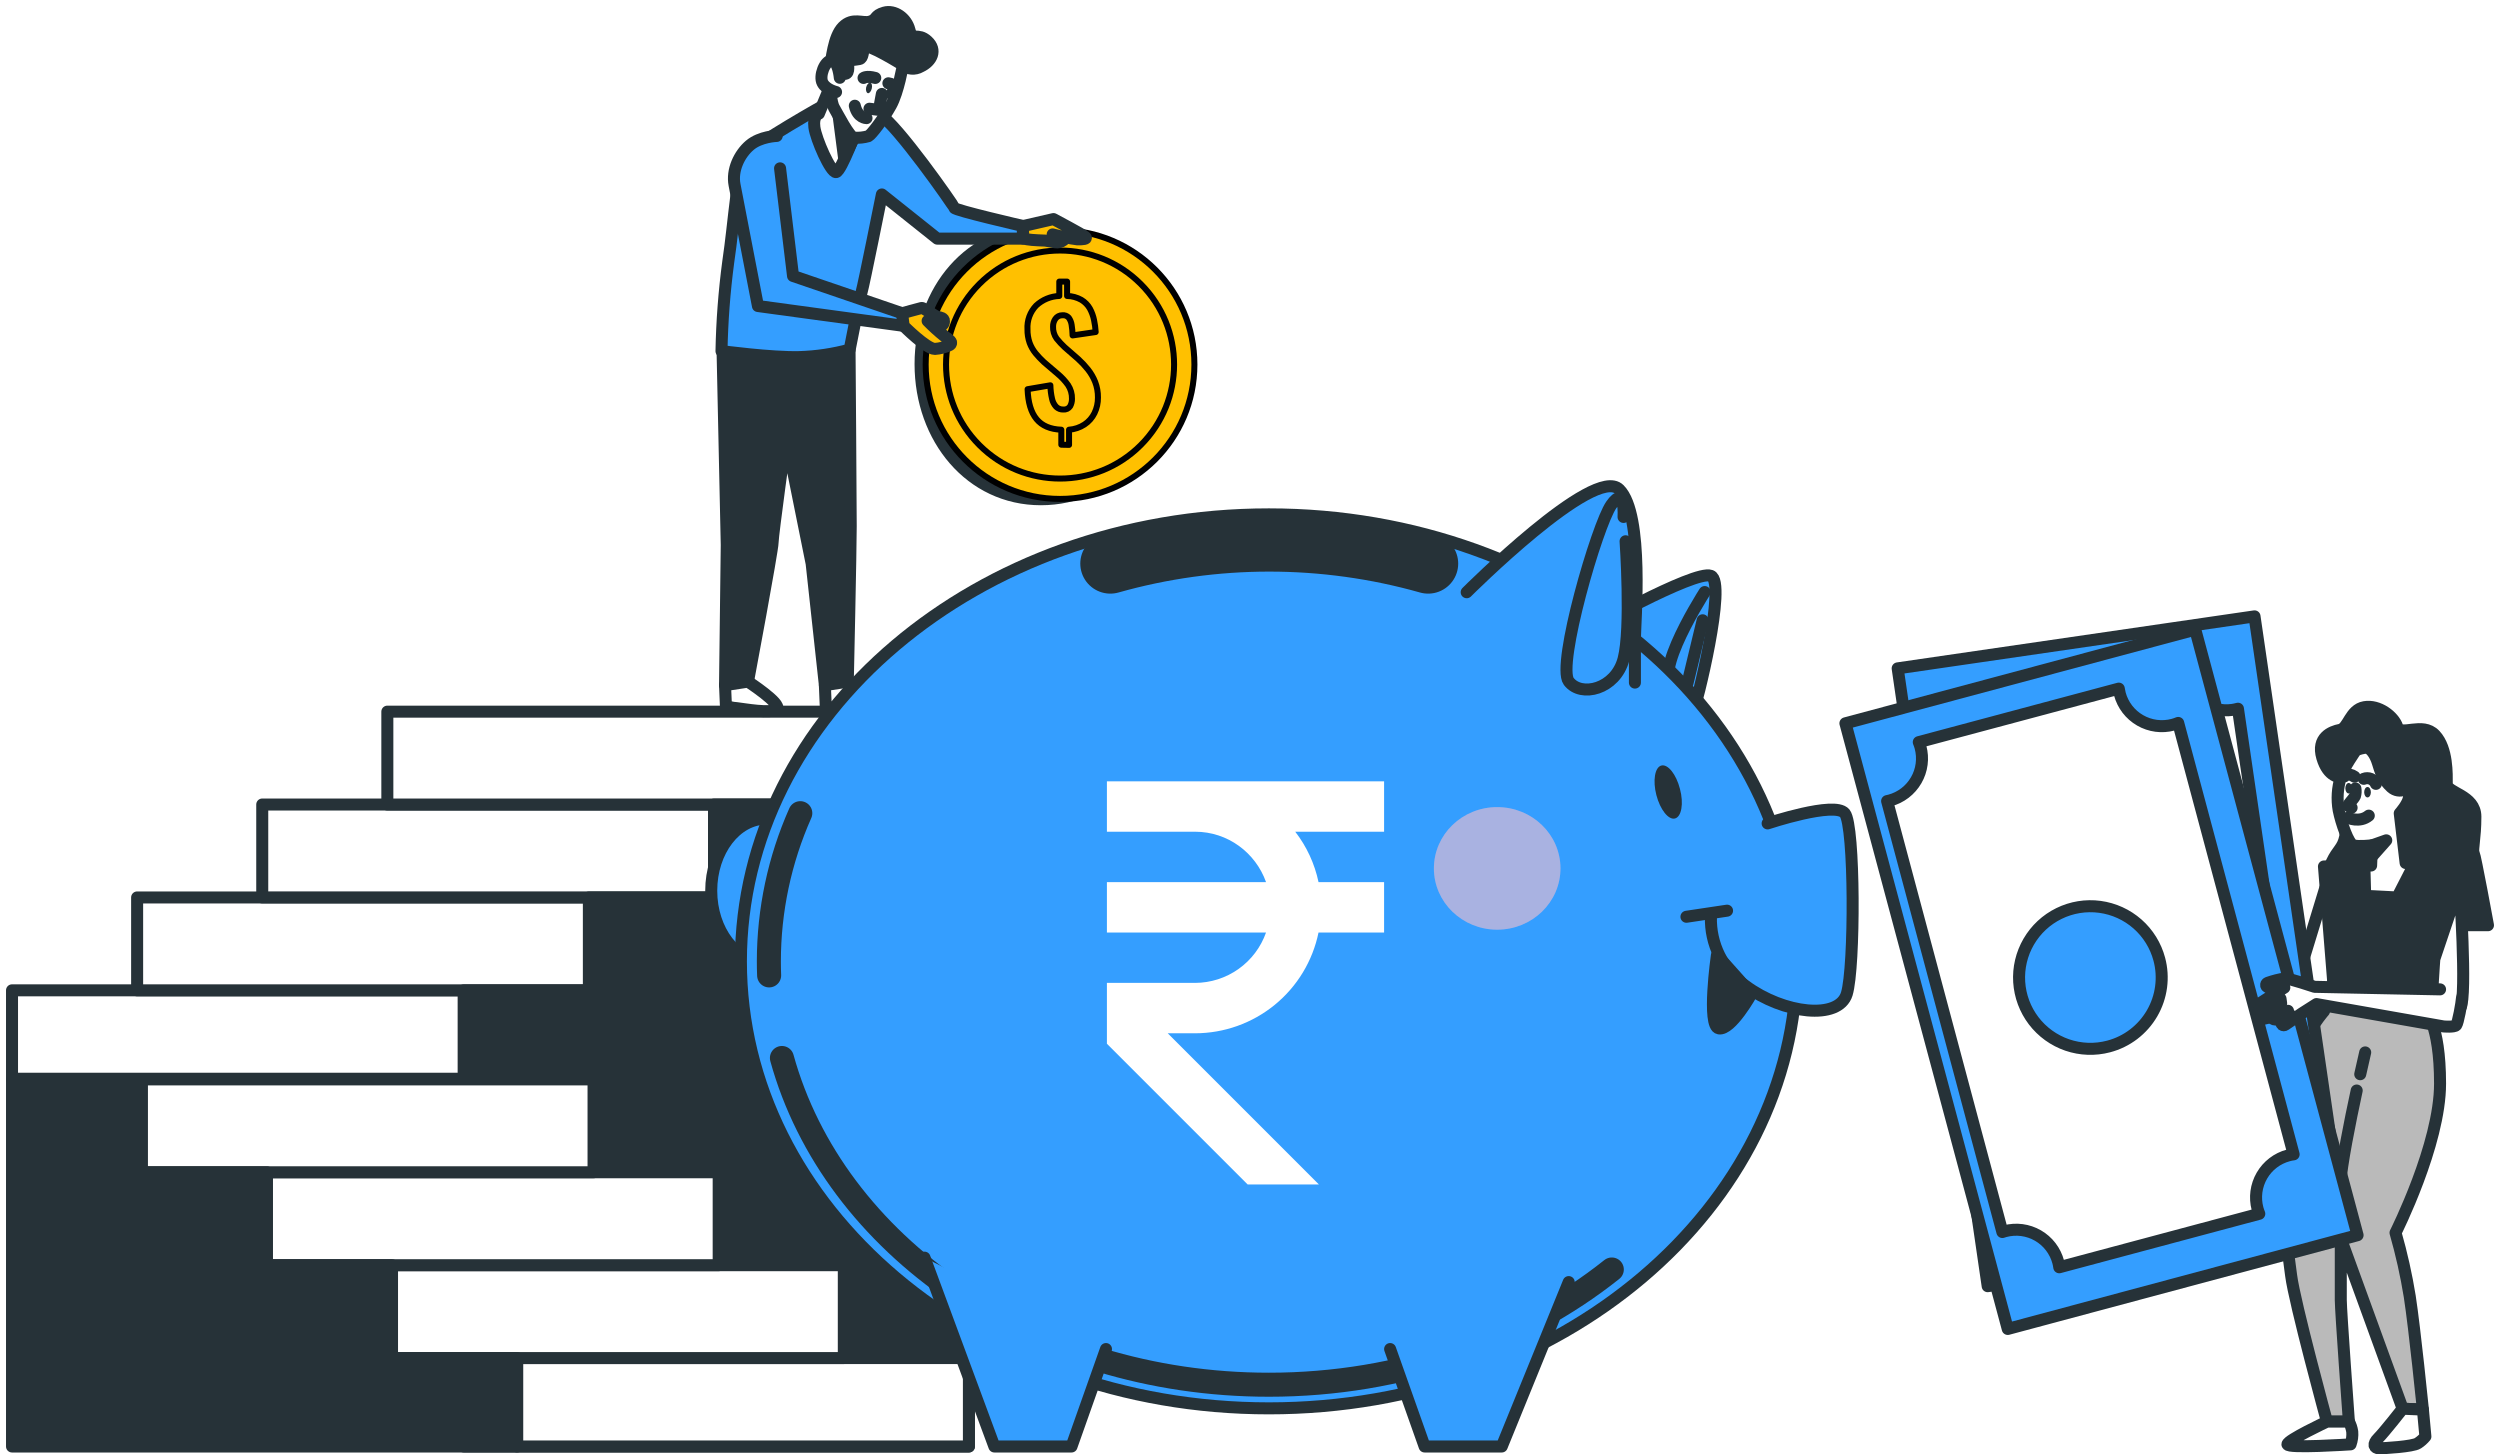 <svg width="208" height="121" viewBox="0 0 208 121" fill="none" xmlns="http://www.w3.org/2000/svg">
<path d="M38.589 82.396H1V89.751H38.589V82.396Z" fill="white" stroke="#263238" stroke-linecap="round" stroke-linejoin="round"/>
<path d="M48.998 74.668H11.409V82.396H48.998V74.668Z" fill="white" stroke="#263238" stroke-linecap="round" stroke-linejoin="round"/>
<path d="M59.408 66.936H21.819V74.665H59.408V66.936Z" fill="white" stroke="#263238" stroke-linecap="round" stroke-linejoin="round"/>
<path d="M69.816 59.209H32.227V66.937H69.816V59.209Z" fill="white" stroke="#263238" stroke-linecap="round" stroke-linejoin="round"/>
<path d="M80.613 120.349V59.209H69.819V66.937H59.408V74.668H49.001V82.396H38.589V120.349H80.613Z" fill="#263238" stroke="#263238" stroke-linecap="round" stroke-linejoin="round"/>
<path d="M80.613 112.99H43.024V120.345H80.613V112.99Z" fill="white" stroke="#263238" stroke-linecap="round" stroke-linejoin="round"/>
<path d="M32.616 112.99H70.205V105.262H32.616V112.99Z" fill="white" stroke="#263238" stroke-linecap="round" stroke-linejoin="round"/>
<path d="M22.206 105.263H59.794V97.531H22.206V105.263Z" fill="white" stroke="#263238" stroke-linecap="round" stroke-linejoin="round"/>
<path d="M11.794 97.531H49.383V89.803H11.794V97.531Z" fill="white" stroke="#263238" stroke-linecap="round" stroke-linejoin="round"/>
<path d="M1 120.348V89.803H11.794V97.531H22.202V105.262H32.613V112.99H43.024V120.348H1Z" fill="#263238" stroke="#263238" stroke-linecap="round" stroke-linejoin="round"/>
<path d="M193.455 73.902L191.009 81.913L185.584 77.744C185.502 77.224 185.394 76.708 185.26 76.199C185.153 75.946 184.507 75.194 184.361 74.902C184.215 74.61 184.004 74.866 184.004 75.083C184.004 75.301 184.507 76.018 184.507 76.018L184.254 76.267L182.243 75.311C182.219 75.3 182.194 75.293 182.168 75.293C182.142 75.292 182.117 75.296 182.092 75.305C182.068 75.314 182.046 75.328 182.027 75.345C182.009 75.363 181.994 75.384 181.983 75.408C181.964 75.447 181.959 75.493 181.97 75.535C181.981 75.578 182.006 75.615 182.041 75.641L183.141 76.485L182.999 76.77L181.165 76.018C181.142 76.008 181.117 76.004 181.093 76.004C181.068 76.005 181.043 76.011 181.02 76.021C180.998 76.031 180.977 76.046 180.96 76.064C180.943 76.083 180.93 76.105 180.922 76.128C180.91 76.168 180.911 76.21 180.926 76.249C180.94 76.288 180.968 76.321 181.003 76.342L182.674 77.316L181.584 77.53C181.559 77.535 181.535 77.545 181.513 77.56C181.492 77.575 181.475 77.595 181.461 77.617C181.448 77.639 181.44 77.664 181.437 77.69C181.434 77.716 181.437 77.742 181.444 77.766C181.457 77.803 181.481 77.835 181.512 77.857C181.543 77.88 181.581 77.892 181.62 77.893H182.745L181.772 78.25C181.772 78.25 181.899 78.532 182.097 78.522L183.248 78.467L184.939 78.574C184.939 78.574 190.431 84.333 190.613 84.508C190.795 84.683 191.872 85.076 192.086 84.862C192.3 84.648 194.711 81.734 194.711 81.734L194.35 74.191C194.35 74.191 193.994 73.477 193.455 73.902Z" fill="white" stroke="#263238" stroke-linecap="round" stroke-linejoin="round"/>
<path d="M194.753 64.662C194.753 64.662 193.705 64.734 193.212 63.04C192.719 61.347 193.984 60.867 194.685 60.727C195.386 60.587 195.525 59.046 196.716 58.836C197.906 58.625 199.165 59.608 199.447 60.458C199.73 61.308 201.55 60.036 202.598 61.158C203.646 62.281 203.571 64.448 203.571 65.22C203.571 65.993 205.952 66.132 205.952 67.952C205.952 69.772 205.67 70.684 205.81 70.963C205.949 71.242 207 76.978 207 76.978H193.929C193.929 76.978 193.51 72.786 194 71.735C194.49 70.684 194.912 70.612 195.119 69.633C195.327 68.653 195.119 67.112 194.98 66.411C194.874 65.832 194.799 65.249 194.753 64.662Z" fill="#263238" stroke="#263238" stroke-linecap="round" stroke-linejoin="round"/>
<path d="M197.277 72.018L193.354 72.09L194.123 81.683L201.55 82.244L205.05 72.297L200.849 71.95L197.277 72.018Z" fill="#263238" stroke="#263238" stroke-linecap="round" stroke-linejoin="round"/>
<path d="M196.014 62.421C196.014 62.421 194.963 63.894 194.752 64.662C194.477 65.552 194.417 66.494 194.577 67.41C194.788 68.462 195.385 70.197 195.804 70.33C196.222 70.463 197.345 70.33 197.345 70.33L197.277 72.011H196.715L196.783 74.532L199.447 74.671L200.849 71.94L200.148 71.8L199.658 67.67C199.658 67.67 200.355 66.898 200.427 66.337C200.466 66.058 200.49 65.778 200.498 65.496C200.498 65.496 199.658 66.129 198.957 65.496C198.256 64.864 198.045 64.166 197.835 63.465C197.624 62.765 197.205 62.206 196.861 62.206C196.569 62.232 196.283 62.304 196.014 62.421Z" fill="white" stroke="#263238" stroke-linecap="round" stroke-linejoin="round"/>
<path d="M197.345 70.337L198.536 69.915L197.417 71.177L197.345 70.337Z" fill="#263238" stroke="#263238" stroke-linecap="round" stroke-linejoin="round"/>
<path d="M194.123 81.682L193.355 84.135C193.355 84.135 190.551 87.146 189.99 92.749C189.429 98.352 190.341 103.886 190.623 106.128C190.905 108.37 193.604 118.278 193.604 118.278H195.428C195.428 118.278 194.753 109.071 194.753 108.159V103.046L199.902 117.204L201.585 117.276C201.585 117.276 200.911 110.589 200.492 107.867C200.203 106.078 199.807 104.308 199.308 102.566C199.308 102.566 203.013 95.214 203.013 90.16C203.013 85.105 201.751 83.995 201.751 83.995L201.543 82.243L194.123 81.682Z" fill="#BABABA" stroke="#263238" stroke-linecap="round" stroke-linejoin="round"/>
<path d="M196.372 89.375C196.615 88.281 196.784 87.561 196.784 87.561" stroke="#263238" stroke-linecap="round" stroke-linejoin="round"/>
<path d="M194.753 103.046C194.753 103.046 194.474 101.644 194.685 98.634C194.808 96.856 195.515 93.326 196.077 90.731" stroke="#263238" stroke-linecap="round" stroke-linejoin="round"/>
<path d="M193.604 118.279C193.604 118.279 190.314 119.82 190.314 120.17C190.314 120.521 195.567 120.17 195.567 120.17C195.689 119.834 195.736 119.475 195.707 119.119C195.664 118.825 195.569 118.54 195.428 118.279H193.604Z" fill="white" stroke="#263238" stroke-linecap="round" stroke-linejoin="round"/>
<path d="M199.901 117.205C199.901 117.205 198.363 119.168 197.87 119.658C197.377 120.147 197.52 120.498 197.942 120.498C198.363 120.498 200.745 120.358 201.163 120.079C201.401 119.926 201.613 119.737 201.793 119.518L201.585 117.276L199.901 117.205Z" fill="white" stroke="#263238" stroke-linecap="round" stroke-linejoin="round"/>
<path d="M204.635 73.559C204.635 73.559 205.268 82.873 204.706 83.856C204.145 84.839 202.536 84.275 202.396 83.856C202.257 83.438 202.536 79.791 202.536 79.791L204.635 73.559Z" fill="white" stroke="#263238" stroke-linecap="round" stroke-linejoin="round"/>
<path d="M187.576 51.282L157.886 55.608L165.375 107.01L195.066 102.684L187.576 51.282Z" fill="#349EFF" stroke="#263238" stroke-linecap="round" stroke-linejoin="round"/>
<path d="M185.759 59.06C185.289 59.129 184.809 59.104 184.349 58.987C183.888 58.871 183.454 58.665 183.073 58.381C182.692 58.096 182.37 57.74 182.127 57.332C181.884 56.923 181.723 56.471 181.655 56C181.636 55.852 181.625 55.702 181.623 55.553L164.574 58.034C164.616 58.178 164.649 58.324 164.671 58.472C164.808 59.423 164.563 60.389 163.989 61.158C163.414 61.928 162.558 62.438 161.608 62.577C161.534 62.577 161.462 62.593 161.388 62.599L166.734 99.325C166.809 99.309 166.88 99.293 166.955 99.283C167.426 99.214 167.906 99.239 168.368 99.356C168.829 99.473 169.263 99.68 169.644 99.966C170.026 100.251 170.347 100.608 170.59 101.018C170.832 101.427 170.992 101.881 171.059 102.352C171.081 102.5 171.093 102.65 171.095 102.8L188.141 100.318C188.099 100.173 188.067 100.026 188.046 99.877C187.978 99.406 188.002 98.927 188.119 98.467C188.235 98.006 188.442 97.573 188.726 97.192C189.01 96.811 189.366 96.49 189.775 96.247C190.183 96.004 190.636 95.844 191.106 95.776C191.254 95.754 191.404 95.742 191.554 95.74L186.197 58.965C186.053 59.005 185.907 59.037 185.759 59.06ZM177.324 85.014C176.163 85.184 174.977 85.005 173.918 84.5C172.858 83.996 171.972 83.189 171.371 82.181C170.77 81.172 170.481 80.009 170.542 78.837C170.602 77.665 171.009 76.537 171.71 75.596C172.412 74.655 173.376 73.943 174.482 73.551C175.588 73.158 176.786 73.102 177.924 73.39C179.061 73.678 180.088 74.297 180.874 75.168C181.66 76.039 182.17 77.124 182.34 78.286C182.454 79.058 182.415 79.845 182.225 80.602C182.034 81.359 181.697 82.071 181.231 82.697C180.765 83.323 180.18 83.852 179.509 84.251C178.839 84.651 178.096 84.915 177.324 85.027V85.014Z" fill="white" stroke="#263238" stroke-linecap="round" stroke-linejoin="round"/>
<path d="M182.644 52.38L153.54 60.18L167.046 110.567L196.149 102.766L182.644 52.38Z" fill="#349EFF" stroke="#263238" stroke-width="1.004" stroke-linecap="round" stroke-linejoin="round"/>
<path d="M180.802 60.295C179.875 60.543 178.887 60.413 178.056 59.932C177.225 59.453 176.619 58.662 176.37 57.735C176.333 57.59 176.304 57.443 176.282 57.294L159.642 61.745C159.699 61.884 159.748 62.026 159.788 62.17C159.911 62.63 159.943 63.109 159.88 63.58C159.818 64.052 159.664 64.506 159.425 64.918C159.187 65.329 158.871 65.69 158.493 65.979C158.115 66.268 157.685 66.48 157.225 66.602C157.154 66.622 157.079 66.635 157.008 66.651L166.598 102.504L166.812 102.436C167.271 102.313 167.75 102.281 168.221 102.343C168.693 102.406 169.147 102.56 169.559 102.798C169.97 103.035 170.331 103.352 170.62 103.729C170.909 104.106 171.121 104.537 171.244 104.996C171.283 105.141 171.312 105.288 171.332 105.437L187.972 100.986C187.915 100.847 187.866 100.705 187.826 100.561C187.578 99.633 187.709 98.645 188.19 97.814C188.67 96.983 189.461 96.377 190.389 96.129C190.534 96.089 190.681 96.059 190.83 96.041L181.227 60.149C181.088 60.207 180.946 60.255 180.802 60.295ZM175.436 87.067C174.302 87.367 173.104 87.324 171.994 86.944C170.885 86.563 169.913 85.862 169.201 84.929C168.49 83.996 168.071 82.874 167.997 81.703C167.924 80.532 168.199 79.366 168.788 78.351C169.377 77.337 170.253 76.519 171.307 76.003C172.36 75.486 173.543 75.294 174.705 75.449C175.868 75.605 176.959 76.101 177.84 76.876C178.72 77.651 179.351 78.67 179.653 79.803C179.855 80.557 179.905 81.344 179.802 82.117C179.699 82.891 179.444 83.636 179.052 84.311C178.66 84.986 178.139 85.576 177.519 86.05C176.898 86.523 176.19 86.869 175.436 87.067Z" fill="white" stroke="#263238" stroke-linecap="round" stroke-linejoin="round"/>
<path d="M203.013 82.315L192.576 82.104C192.576 82.104 190.474 81.403 190.123 81.403C189.631 81.482 189.147 81.605 188.676 81.77C188.631 81.784 188.593 81.814 188.569 81.855C188.545 81.896 188.537 81.944 188.546 81.99C188.557 82.039 188.585 82.082 188.627 82.11C188.668 82.137 188.718 82.148 188.767 82.139L189.776 81.964L190.055 82.172L188.034 83.47C187.993 83.496 187.963 83.538 187.951 83.585C187.939 83.633 187.946 83.683 187.969 83.726C187.993 83.77 188.032 83.803 188.079 83.818C188.126 83.834 188.177 83.831 188.222 83.81L189.74 83.097L189.792 83.48L188.17 84.326C188.119 84.353 188.079 84.398 188.059 84.453C188.038 84.507 188.039 84.567 188.06 84.621C188.081 84.673 188.12 84.716 188.17 84.742C188.22 84.768 188.277 84.776 188.332 84.764L188.926 84.628C188.995 84.712 189.086 84.774 189.189 84.807C189.292 84.84 189.403 84.842 189.507 84.813L190.613 84.489L189.912 84.936C189.885 84.952 189.862 84.975 189.845 85.002C189.828 85.029 189.818 85.059 189.815 85.091C189.812 85.123 189.817 85.154 189.829 85.184C189.841 85.213 189.859 85.24 189.883 85.261C189.918 85.288 189.962 85.303 190.006 85.303C190.051 85.303 190.094 85.288 190.13 85.261L191.531 84.303L192.732 83.538L203.308 85.4C203.308 85.4 204.2 85.478 204.356 85.299C204.512 85.121 204.814 83.434 204.84 82.999" fill="white"/>
<path d="M203.013 82.315L192.576 82.104C192.576 82.104 190.474 81.403 190.123 81.403C189.631 81.482 189.147 81.605 188.676 81.77C188.631 81.784 188.593 81.814 188.569 81.855C188.545 81.896 188.537 81.944 188.546 81.99V81.99C188.557 82.039 188.585 82.082 188.627 82.11C188.668 82.137 188.718 82.148 188.767 82.139L189.776 81.964L190.055 82.172L188.034 83.47C187.993 83.496 187.963 83.538 187.951 83.585C187.939 83.633 187.946 83.683 187.969 83.726V83.726C187.993 83.77 188.032 83.803 188.079 83.818C188.126 83.834 188.177 83.831 188.222 83.81L189.74 83.097L189.792 83.48L188.17 84.326C188.119 84.353 188.079 84.398 188.059 84.453C188.038 84.507 188.039 84.567 188.06 84.621C188.081 84.673 188.12 84.716 188.17 84.742C188.22 84.768 188.277 84.776 188.332 84.764L188.926 84.628C188.995 84.712 189.086 84.774 189.189 84.807C189.292 84.84 189.403 84.842 189.507 84.813L190.613 84.489L189.912 84.936C189.885 84.952 189.862 84.975 189.845 85.002C189.828 85.029 189.818 85.059 189.815 85.091C189.812 85.123 189.817 85.154 189.829 85.184C189.841 85.213 189.859 85.24 189.883 85.261V85.261C189.918 85.288 189.962 85.303 190.006 85.303C190.051 85.303 190.094 85.288 190.13 85.261L191.531 84.303L192.732 83.538L203.308 85.4C203.308 85.4 204.2 85.478 204.356 85.299C204.512 85.121 204.814 83.434 204.84 82.999" stroke="#263238" stroke-linecap="round" stroke-linejoin="round"/>
<path d="M188.929 84.635L190.36 84.099" stroke="#263238" stroke-linecap="round" stroke-linejoin="round"/>
<path d="M195.691 65.58C195.691 65.82 195.567 66.018 195.411 66.018C195.256 66.018 195.132 65.82 195.132 65.58C195.132 65.34 195.259 65.145 195.411 65.145C195.564 65.145 195.691 65.34 195.691 65.58Z" fill="#263238"/>
<path d="M197.257 65.912C197.257 66.152 197.131 66.347 196.978 66.347C196.826 66.347 196.699 66.152 196.699 65.912C196.699 65.671 196.826 65.477 196.978 65.477C197.131 65.477 197.257 65.671 197.257 65.912Z" fill="#263238"/>
<path d="M195.064 64.59C195.064 64.59 195.344 64.24 195.898 64.623" stroke="#263238" stroke-linecap="round" stroke-linejoin="round"/>
<path d="M196.663 64.799C196.853 64.724 197.065 64.725 197.254 64.803C197.443 64.882 197.594 65.03 197.676 65.217" stroke="#263238" stroke-linecap="round" stroke-linejoin="round"/>
<path d="M195.969 65.599C196.006 65.808 195.994 66.023 195.933 66.226C195.829 66.469 195.343 66.92 195.378 67.027C195.414 67.134 195.654 67.199 195.654 67.199" stroke="#263238" stroke-linecap="round" stroke-linejoin="round"/>
<path d="M195.343 68.037C195.343 68.037 196.317 68.488 197.083 67.861" stroke="#263238" stroke-linecap="round" stroke-linejoin="round"/>
<path d="M86.601 41.536C92.452 41.536 97.196 36.53 97.196 30.356C97.196 24.181 92.452 19.176 86.601 19.176C80.749 19.176 76.591 24.117 76.591 30.292C76.591 36.467 80.749 41.536 86.601 41.536Z" fill="white" stroke="#263238" stroke-linecap="round" stroke-linejoin="round"/>
<path d="M88.195 41.51C94.37 41.51 99.375 36.505 99.375 30.33C99.375 24.156 94.37 19.15 88.195 19.15C82.021 19.15 77.015 24.156 77.015 30.33C77.015 36.505 82.021 41.51 88.195 41.51Z" fill="#FFC000" stroke="black" stroke-width="0.5" stroke-linecap="round" stroke-linejoin="round"/>
<path d="M94.905 37.038C98.61 33.334 98.61 27.327 94.905 23.622C91.2 19.918 85.194 19.918 81.489 23.622C77.784 27.327 77.784 33.334 81.489 37.038C85.194 40.743 91.2 40.743 94.905 37.038Z" fill="#FFC000" stroke="black" stroke-width="0.5" stroke-linecap="round" stroke-linejoin="round"/>
<path d="M88.302 37.001V35.752C87.381 35.718 86.692 35.422 86.236 34.867C85.779 34.311 85.533 33.482 85.496 32.381L87.391 32.057C87.399 32.434 87.445 32.809 87.53 33.176C87.581 33.427 87.7 33.66 87.874 33.848C87.952 33.923 88.045 33.982 88.146 34.02C88.248 34.059 88.356 34.076 88.464 34.072C88.575 34.084 88.687 34.065 88.788 34.017C88.888 33.97 88.974 33.895 89.035 33.802C89.139 33.613 89.192 33.399 89.188 33.183C89.2 32.777 89.086 32.377 88.864 32.037C88.617 31.689 88.326 31.375 87.997 31.103L86.859 30.13C86.608 29.899 86.374 29.652 86.158 29.39C85.95 29.133 85.784 28.843 85.668 28.534C85.54 28.167 85.479 27.78 85.486 27.392C85.465 27.032 85.517 26.672 85.641 26.333C85.765 25.995 85.958 25.686 86.206 25.425C86.731 24.935 87.416 24.65 88.133 24.624V23.43H88.782V24.624C89.199 24.632 89.607 24.744 89.97 24.948C90.264 25.125 90.508 25.374 90.677 25.672C90.839 25.971 90.956 26.293 91.024 26.626C91.094 26.955 91.139 27.289 91.16 27.625L89.24 27.907C89.234 27.613 89.207 27.319 89.159 27.028C89.129 26.812 89.046 26.608 88.919 26.431C88.852 26.357 88.768 26.299 88.674 26.264C88.58 26.229 88.479 26.218 88.38 26.23C88.268 26.229 88.157 26.255 88.058 26.306C87.958 26.358 87.873 26.433 87.809 26.525C87.677 26.715 87.609 26.943 87.614 27.174C87.599 27.529 87.703 27.878 87.91 28.167C88.115 28.424 88.34 28.666 88.581 28.89L89.697 29.864C89.993 30.132 90.266 30.424 90.515 30.736C90.766 31.052 90.969 31.403 91.118 31.778C91.277 32.192 91.355 32.632 91.349 33.076C91.355 33.525 91.256 33.969 91.06 34.373C90.872 34.758 90.584 35.086 90.226 35.321C89.842 35.571 89.401 35.719 88.945 35.752V37.014L88.302 37.001Z" fill="#FFC000" stroke="black" stroke-width="0.5" stroke-linecap="round" stroke-linejoin="round"/>
<path d="M60.112 28.949L60.466 45.339L60.323 56.993L62.231 56.711C62.231 56.711 64.281 45.761 64.281 45.125C64.281 44.489 65.41 36.365 65.41 36.365L67.529 46.89L68.629 56.99L70.536 56.708C70.536 56.708 70.78 45.758 70.78 43.782C70.78 41.806 70.682 29.085 70.682 29.085L64.703 27.534L60.112 28.949Z" fill="#263238" stroke="#263238" stroke-linecap="round" stroke-linejoin="round"/>
<path d="M62.231 56.711C62.231 56.711 65.057 58.547 64.635 58.982C64.213 59.417 61.877 58.982 61.241 58.911C60.948 58.899 60.659 58.828 60.395 58.7L60.323 57.003L62.231 56.711Z" fill="white" stroke="#263238" stroke-linecap="round" stroke-linejoin="round"/>
<path d="M70.537 56.711C70.537 56.711 73.362 58.547 72.937 58.982C72.512 59.417 70.183 58.982 69.547 58.911C69.253 58.899 68.965 58.828 68.7 58.7L68.629 57.003L70.537 56.711Z" fill="white" stroke="#263238" stroke-linecap="round" stroke-linejoin="round"/>
<path d="M85.1 18.814L87.647 18.227C87.647 18.227 90.093 19.524 90.297 19.709C90.502 19.894 90.093 19.914 89.649 19.914C88.952 19.821 88.261 19.683 87.582 19.502C87.582 19.502 88.649 19.826 88.478 19.985C88.381 20.06 88.27 20.114 88.152 20.144C88.033 20.173 87.91 20.178 87.79 20.157C87.618 20.122 86.962 20.018 86.962 20.018C86.962 20.018 85.827 19.985 85.483 19.914L85.139 19.846L85.1 18.814Z" fill="#FFC000" stroke="#263238" stroke-linecap="round" stroke-linejoin="round"/>
<path d="M68.625 8.714C68.625 8.714 62.831 11.958 62.085 12.889C61.339 13.82 61.089 18.495 60.589 21.798C60.262 24.257 60.075 26.732 60.028 29.211C60.028 29.211 64.203 29.773 66.516 29.711C67.928 29.668 69.329 29.459 70.692 29.088C70.692 29.088 71.503 24.913 71.688 24.29C71.873 23.667 73.372 16.179 73.372 16.179L77.982 19.855H85.1V18.8C85.1 18.8 79.468 17.503 79.406 17.298C79.345 17.094 74.608 10.319 73.174 9.512C71.74 8.704 69.625 7.964 68.625 8.714Z" fill="#349EFF" stroke="#263238" stroke-linecap="round" stroke-linejoin="round"/>
<path d="M69.187 6.906L68.129 9.46C68.129 9.46 67.629 9.586 67.756 10.582C67.882 11.578 69.125 14.381 69.56 14.32C69.995 14.258 71.367 10.537 71.367 10.537L69.187 6.906Z" fill="white" stroke="#263238" stroke-linecap="round" stroke-linejoin="round"/>
<path d="M69.784 9.725L70.225 13.129L71.056 11.455L69.784 9.725Z" fill="#263238" stroke="#263238" stroke-linecap="round" stroke-linejoin="round"/>
<path d="M75.108 5.411C75.313 5.584 75.567 5.689 75.834 5.711C76.101 5.734 76.369 5.673 76.6 5.537C77.538 5.099 77.972 4.165 77.161 3.419C76.35 2.673 75.915 3.481 75.666 2.485C75.416 1.488 74.42 0.804 73.563 1.051C72.707 1.297 73.005 1.612 72.382 1.797C71.76 1.982 70.948 1.424 70.137 2.235C69.326 3.046 69.203 4.976 69.018 5.849C68.833 6.722 69.641 6.968 70.316 6.907C70.991 6.845 71.562 5.411 72.123 4.96C72.684 4.509 75.108 5.411 75.108 5.411Z" fill="#263238" stroke="#263238" stroke-linecap="round" stroke-linejoin="round"/>
<path d="M69.064 7.157C69.064 7.157 69.125 8.526 69.388 8.964C69.651 9.402 70.686 11.455 71.069 11.455C71.468 11.483 71.869 11.44 72.253 11.329C72.503 11.206 73.499 9.898 74.122 8.775C74.745 7.653 75.121 5.411 75.121 5.411C75.121 5.411 72.129 3.542 71.941 3.915C71.753 4.289 71.818 4.85 71.507 4.911C71.195 4.973 70.511 5.038 70.511 5.038C70.511 5.038 70.695 5.911 70.446 6.096C70.196 6.281 69.573 5.911 69.573 5.911C69.573 5.911 68.814 6.034 69.064 7.157Z" fill="white" stroke="#263238" stroke-linecap="round" stroke-linejoin="round"/>
<path d="M72.529 7.377C72.473 7.614 72.321 7.783 72.204 7.753C72.087 7.724 72.009 7.504 72.064 7.267C72.12 7.03 72.272 6.858 72.405 6.89C72.538 6.923 72.59 7.14 72.529 7.377Z" fill="#263238"/>
<path d="M74.157 7.832C74.099 8.072 73.95 8.237 73.817 8.208C73.683 8.179 73.622 7.958 73.677 7.721C73.732 7.484 73.885 7.312 74.001 7.345C74.118 7.377 74.212 7.595 74.157 7.832Z" fill="#263238"/>
<path d="M71.847 6.485C71.847 6.485 72.094 6.287 72.821 6.485" stroke="#263238" stroke-linecap="round" stroke-linejoin="round"/>
<path d="M73.914 6.929C74.044 6.944 74.169 6.987 74.281 7.055C74.393 7.122 74.489 7.214 74.563 7.322" stroke="#263238" stroke-linecap="round" stroke-linejoin="round"/>
<path d="M73.371 7.816L73.125 9.143L72.339 9.046" stroke="#263238" stroke-linecap="round" stroke-linejoin="round"/>
<path d="M72.094 9.829C72.094 9.829 71.354 9.829 71.12 8.797" stroke="#263238" stroke-linecap="round" stroke-linejoin="round"/>
<path d="M69.872 6.472C69.872 6.472 69.748 5.038 69.187 5.038C68.626 5.038 68.129 6.336 68.441 6.907C68.752 7.478 69.56 7.654 69.56 7.654" fill="white"/>
<path d="M69.872 6.472C69.872 6.472 69.748 5.038 69.187 5.038C68.626 5.038 68.129 6.336 68.441 6.907C68.752 7.478 69.56 7.654 69.56 7.654" stroke="#263238" stroke-linecap="round" stroke-linejoin="round"/>
<path d="M64.901 14.006L65.981 22.96L75.065 26.065L75.208 27.116L63.061 25.461L61.115 15.384C60.878 14.161 61.507 12.834 62.38 12.091C63.253 11.348 64.622 11.31 64.622 11.31" fill="#349EFF"/>
<path d="M64.901 14.006L65.981 22.96L75.065 26.065L75.208 27.116L63.061 25.461L61.115 15.384C60.878 14.161 61.507 12.834 62.38 12.091C63.253 11.348 64.622 11.31 64.622 11.31" stroke="#263238" stroke-linecap="round" stroke-linejoin="round"/>
<path d="M75.053 26.065C75.053 26.065 76.5 25.66 76.675 25.624C76.851 25.588 77.834 26.351 78.029 26.377C78.223 26.403 78.554 26.464 78.538 26.721C78.522 26.977 78.438 27.185 77.964 27.023C77.694 26.935 77.431 26.826 77.178 26.698C77.624 27.154 78.096 27.582 78.593 27.98C78.772 28.092 78.936 28.227 79.08 28.382C79.102 28.406 79.118 28.434 79.127 28.465C79.136 28.496 79.138 28.529 79.132 28.56C79.126 28.592 79.112 28.622 79.093 28.647C79.073 28.672 79.047 28.693 79.018 28.707C78.63 28.892 78.211 29.002 77.782 29.031C77.088 29.031 75.186 27.12 75.186 27.12L75.053 26.065Z" fill="#FFC000" stroke="#263238" stroke-linecap="round" stroke-linejoin="round"/>
<path d="M131.701 52.636C131.701 52.636 140.986 47.4 142.339 47.906C143.692 48.412 141.155 58.713 140.818 59.388C140.48 60.062 131.701 52.636 131.701 52.636Z" fill="#349EFF" stroke="#263238" stroke-linecap="round" stroke-linejoin="round"/>
<path d="M141.83 49.259C141.83 49.259 141.428 49.885 140.915 50.787C140.02 52.364 138.793 54.784 138.793 56.182C138.793 58.375 140.143 58.207 140.481 56.507L141.661 51.608" stroke="#263238" stroke-linecap="round" stroke-linejoin="round"/>
<path d="M63.785 80.109C66.331 80.109 68.395 77.422 68.395 74.107C68.395 70.792 66.331 68.105 63.785 68.105C61.238 68.105 59.174 70.792 59.174 74.107C59.174 77.422 61.238 80.109 63.785 80.109Z" fill="#349EFF" stroke="#263238" stroke-linecap="round" stroke-linejoin="round"/>
<path d="M105.571 117.175C129.832 117.175 149.5 100.525 149.5 79.985C149.5 59.446 129.832 42.795 105.571 42.795C81.311 42.795 61.643 59.446 61.643 79.985C61.643 100.525 81.311 117.175 105.571 117.175Z" fill="#349EFF" stroke="#263238" stroke-linecap="round" stroke-linejoin="round"/>
<path d="M134.102 105.622C126.64 111.566 116.615 115.209 105.572 115.209C85.862 115.209 69.352 103.604 65.056 88.025" fill="#349EFF"/>
<path d="M134.102 105.622C126.64 111.566 116.615 115.209 105.572 115.209C85.862 115.209 69.352 103.604 65.056 88.025" stroke="#263238" stroke-width="2" stroke-linecap="round" stroke-linejoin="round"/>
<path d="M63.992 81.153C63.976 80.767 63.969 80.378 63.969 79.986C63.97 75.739 64.861 71.539 66.584 67.657" fill="#349EFF"/>
<path d="M63.992 81.153C63.976 80.767 63.969 80.378 63.969 79.986C63.97 75.739 64.861 71.539 66.584 67.657" stroke="#263238" stroke-width="2" stroke-linecap="round" stroke-linejoin="round"/>
<path d="M92.38 46.89C101.025 44.446 110.177 44.446 118.822 46.89" stroke="#263238" stroke-width="5" stroke-linecap="round" stroke-linejoin="round"/>
<path d="M147.067 68.507C147.067 68.507 152.641 66.647 153.484 67.663C154.328 68.678 154.328 80.494 153.653 82.691C152.978 84.887 148.417 84.378 145.218 82.016C144.301 81.372 143.558 80.51 143.058 79.507C142.557 78.505 142.314 77.394 142.35 76.273" fill="#349EFF"/>
<path d="M147.067 68.507C147.067 68.507 152.641 66.647 153.484 67.663C154.328 68.678 154.328 80.494 153.653 82.691C152.978 84.887 148.417 84.378 145.218 82.016C144.301 81.372 143.558 80.51 143.058 79.507C142.557 78.505 142.314 77.394 142.35 76.273" stroke="#263238" stroke-linecap="round" stroke-linejoin="round"/>
<path d="M143.69 75.768L140.312 76.275" stroke="#263238" stroke-linecap="round" stroke-linejoin="round"/>
<path d="M142.846 79.483C142.846 79.483 142.002 85.394 143.014 85.563C144.027 85.732 145.717 82.692 145.717 82.692C145.717 82.692 143.352 79.989 142.846 79.483Z" fill="#263238" stroke="#263238" stroke-linecap="round" stroke-linejoin="round"/>
<path d="M139.773 65.639C140.098 66.856 139.9 67.959 139.358 68.098C138.816 68.238 138.125 67.362 137.81 66.151C137.496 64.941 137.684 63.832 138.226 63.692C138.767 63.553 139.462 64.419 139.773 65.639Z" fill="#263238"/>
<path d="M122.029 49.274C122.029 49.274 132.655 38.649 134.728 40.722C136.801 42.795 136.025 51.866 136.025 53.164V56.791" fill="#349EFF"/>
<path d="M122.029 49.274C122.029 49.274 132.655 38.649 134.728 40.722C136.801 42.795 136.025 51.866 136.025 53.164V56.791" stroke="#263238" stroke-linecap="round" stroke-linejoin="round"/>
<path d="M135.079 43.01C135.079 43.01 135.248 40.307 134.064 41.998C132.88 43.688 129.506 55.335 130.518 56.688C131.53 58.041 134.411 57.363 135.079 54.829C135.748 52.295 135.248 45.034 135.248 45.034" stroke="#263238" stroke-linecap="round" stroke-linejoin="round"/>
<path d="M76.918 104.636L82.732 120.348H89.149L92.017 112.241" fill="#349EFF"/>
<path d="M76.918 104.636L82.732 120.348H89.149L92.017 112.241" stroke="#263238" stroke-linecap="round" stroke-linejoin="round"/>
<path d="M130.517 106.67L124.946 120.348H118.529L115.658 112.241" fill="#349EFF"/>
<path d="M130.517 106.67L124.946 120.348H118.529L115.658 112.241" stroke="#263238" stroke-linecap="round" stroke-linejoin="round"/>
<g opacity="0.35" filter="url(#filter0_f_245_221)">
<path d="M124.566 77.349C127.474 77.349 129.831 75.066 129.831 72.25C129.831 69.433 127.474 67.151 124.566 67.151C121.658 67.151 119.3 69.433 119.3 72.25C119.3 75.066 121.658 77.349 124.566 77.349Z" fill="#FFC0CB"/>
</g>
<g opacity="0.35" filter="url(#filter1_b_245_221)">
<path d="M124.566 77.349C127.474 77.349 129.831 75.066 129.831 72.25C129.831 69.433 127.474 67.151 124.566 67.151C121.658 67.151 119.3 69.433 119.3 72.25C119.3 75.066 121.658 77.349 124.566 77.349Z" fill="#FFC0CB"/>
</g>
<path d="M115.156 69.199V65.006H92.095V69.199H99.432C102.162 69.199 104.466 70.955 105.334 73.391H92.095V77.584H105.334C104.904 78.807 104.105 79.867 103.049 80.617C101.992 81.368 100.729 81.773 99.432 81.777H92.095V86.838L103.806 98.549H109.734L97.156 85.97H99.432C101.847 85.967 104.187 85.131 106.058 83.604C107.929 82.076 109.215 79.95 109.701 77.584H115.156V73.391H109.701C109.38 71.866 108.717 70.432 107.764 69.199H115.156Z" fill="white"/>
<defs>
<filter id="filter0_f_245_221" x="115.3" y="63.151" width="18.531" height="18.198" filterUnits="userSpaceOnUse" color-interpolation-filters="sRGB">
<feFlood flood-opacity="0" result="BackgroundImageFix"/>
<feBlend mode="normal" in="SourceGraphic" in2="BackgroundImageFix" result="shape"/>
<feGaussianBlur stdDeviation="2" result="effect1_foregroundBlur_245_221"/>
</filter>
<filter id="filter1_b_245_221" x="115.3" y="63.151" width="18.531" height="18.198" filterUnits="userSpaceOnUse" color-interpolation-filters="sRGB">
<feFlood flood-opacity="0" result="BackgroundImageFix"/>
<feGaussianBlur in="BackgroundImage" stdDeviation="2"/>
<feComposite in2="SourceAlpha" operator="in" result="effect1_backgroundBlur_245_221"/>
<feBlend mode="normal" in="SourceGraphic" in2="effect1_backgroundBlur_245_221" result="shape"/>
</filter>
</defs>
</svg>
